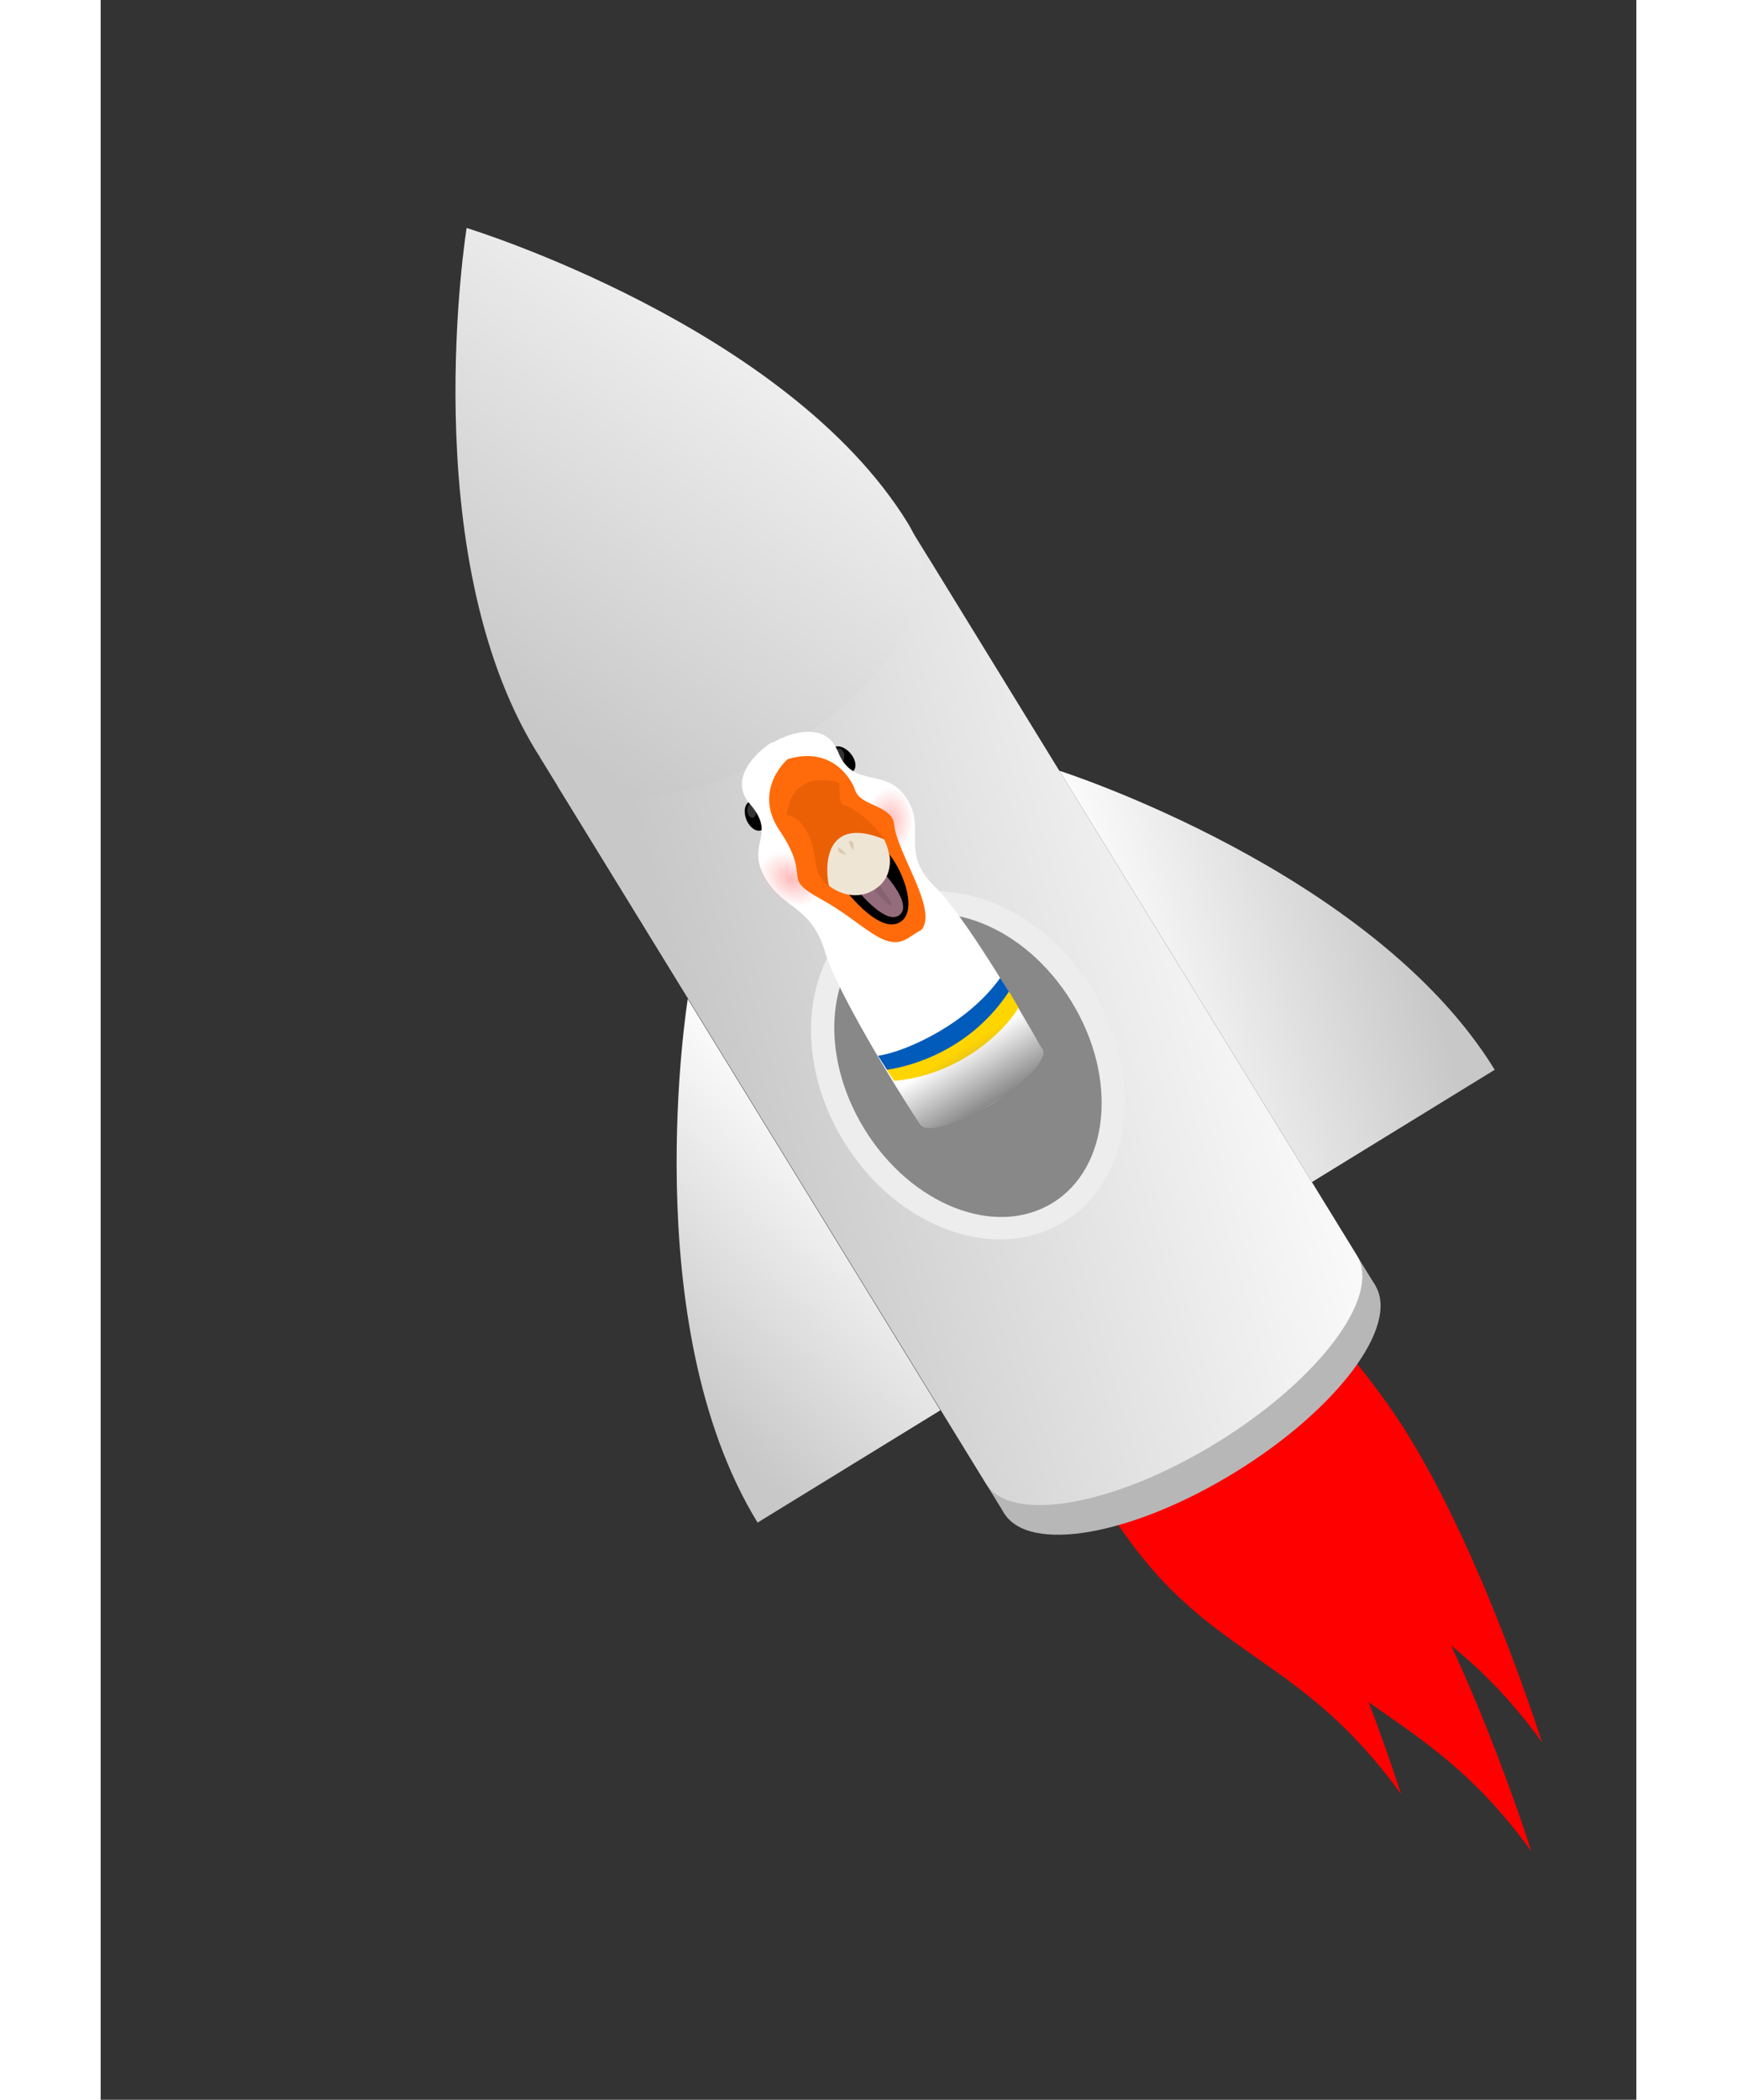 <svg width="369" height="446" viewBox="0 0 316 432" fill="none" xmlns="http://www.w3.org/2000/svg">
<rect x="0" y="0" width="316" height="432" fill="#333333" stroke="none"/>
<ellipse cx="178.469" cy="219.181" rx="29.975" ry="37.767" transform="rotate(-31.558 178.469 219.181)" fill="white"/>
<ellipse cx="178.468" cy="219.181" rx="25.013" ry="33.227" transform="rotate(-31.558 178.468 219.181)" fill="white"/>
<ellipse cx="2.02" cy="3.174" rx="2.02" ry="3.174" transform="matrix(0.928 -0.374 0.373 0.927 131.684 165.682)" fill="white"/>
<ellipse cx="2.02" cy="3.174" rx="2.02" ry="3.174" transform="matrix(-0.759 0.652 0.651 0.758 152.212 152.562)" fill="white"/>
<path fill-rule="evenodd" clip-rule="evenodd" d="M138.192 152.67C134.803 154.786 129.139 160.297 133.6 165.414C136.591 168.844 136.154 170.912 135.681 173.148C135.272 175.081 134.837 177.139 136.569 180.311C138.142 183.193 140.101 184.687 142.057 186.178C144.744 188.228 147.424 190.272 149.085 195.902C151.38 203.685 163.032 222.869 168.619 231.367L181.286 223.588L181.286 223.587L193.812 215.976C188.842 207.102 177.471 187.999 171.621 182.376C167.499 178.415 167.541 175.165 167.584 171.926C167.617 169.419 167.65 166.917 165.751 164.096C163.722 161.081 161.204 160.527 158.779 159.994C156.004 159.384 153.352 158.801 151.693 154.588C149.207 148.271 141.706 150.759 138.267 152.793L138.192 152.67Z" fill="white"/>
<ellipse cx="4.882" cy="6.877" rx="4.882" ry="6.877" transform="matrix(-0.55 0.836 0.835 0.549 138.978 172.995)" fill="white"/>
<ellipse cx="4.882" cy="6.877" rx="4.882" ry="6.877" transform="matrix(-1 -0.025 -0.026 0.999 167.419 162.159)" fill="white"/>
<path d="M185.093 201.195C178.413 210.614 165.675 216.421 159.963 217.203L161.826 220.136C175.2 219.136 184.03 209.002 186.937 204.105L185.093 201.195Z" fill="white"/>
<path d="M186.905 203.998C179.181 215.712 167.484 219.251 161.775 220.102L163.284 222.371C176.668 221.209 186.04 212.206 188.859 207.285L186.905 203.998Z" fill="white"/>
<ellipse opacity="0.2" cx="0.906" cy="1.424" rx="0.906" ry="1.424" transform="matrix(0.993 -0.127 0.125 0.992 151.018 154.152)" fill="white"/>
<ellipse opacity="0.2" cx="0.906" cy="1.424" rx="0.906" ry="1.424" transform="matrix(0.993 -0.127 0.125 0.992 132.909 165.532)" fill="white"/>
<path d="M139.661 170.802C134.056 162.467 141.425 156.028 141.455 156.155C151.087 153.337 154.833 161.181 155.204 162.453C156.226 165.955 162.867 165.563 163.272 169.613C163.678 173.662 167.669 180.185 169.205 185.493C170.146 188.746 169.623 190.461 168.973 191.211C169.19 191.082 169.107 191.148 168.898 191.293C168.723 191.474 168.541 191.588 168.38 191.645C168.574 191.516 168.762 191.387 168.898 191.293C168.923 191.267 168.948 191.24 168.973 191.211C168.688 191.381 167.883 191.888 166.159 192.995C161.297 196.118 157.058 189.837 148.309 185.032C139.559 180.227 146.668 181.221 139.661 170.802Z" fill="white"/>
<path d="M164.249 189.854C160.09 191.908 153.497 183.931 150.72 179.686C152.823 177.677 157.63 173.733 160.038 174.024C163.047 174.388 169.447 187.285 164.249 189.854Z" fill="white"/>
<path d="M164.377 188.257C166.932 186.232 162.389 180.721 159.798 178.218L154.43 181.481C156.681 184.583 161.823 190.282 164.377 188.257Z" fill="white"/>
<path d="M162.758 186.281C163.081 185.527 158.615 180.056 156.341 177.414L155.238 178.257C157.61 181.246 162.435 187.035 162.758 186.281Z" fill="white"/>
<path d="M147.095 177.335C146.316 170.047 142.852 167.85 141.217 167.663C142.04 159.673 148.759 159.959 152.016 161.101C152.238 168.557 151.888 162.697 159.127 170.023C164.919 175.883 161.805 180.964 159.524 182.772C155.705 183.996 147.873 184.622 147.095 177.335Z" fill="white"/>
<path d="M161.202 172.677C149.672 167.941 148.82 177.051 149.836 182.198C151.46 183.573 155.704 185.599 159.691 182.705C163.677 179.81 162.359 174.813 161.202 172.677Z" fill="white"/>
<path d="M153.494 175.882C152.981 175.194 151.913 173.994 151.743 174.698C151.574 175.403 152.84 175.781 153.494 175.882Z" fill="white"/>
<path d="M154.886 175.04C154.395 174.336 153.593 172.943 154.315 173.005C155.037 173.067 154.996 174.387 154.886 175.04Z" fill="white"/>
<path d="M139.581 144.554L143.941 150.471C142.512 155.848 135.432 158.496 132.07 159.149L127.717 153.055L139.581 144.554Z" fill="white"/>
<path d="M143.941 150.471C145.203 154.331 144.333 161.209 132.054 159.095L143.941 150.471Z" fill="white"/>
<ellipse cx="7.304" cy="1.259" rx="7.304" ry="1.259" transform="matrix(0.817 -0.578 0.578 0.815 126.972 151.995)" fill="white"/>
<path d="M133.838 151.106C133.878 151.102 133.91 151.096 133.941 151.095C134.201 151.084 134.412 151.145 134.608 151.315C134.691 151.387 134.767 151.47 134.845 151.546C134.913 151.614 134.981 151.681 135.051 151.748C135.069 151.765 135.073 151.775 135.053 151.796C135.01 151.839 134.989 151.894 135.006 151.955C135.021 152.01 135.059 152.043 135.11 152.056C135.163 152.07 135.211 152.054 135.253 152.021C135.274 152.004 135.281 151.985 135.276 151.956C135.244 151.738 135.167 151.538 135.051 151.352C134.955 151.199 134.831 151.068 134.714 150.934C134.647 150.857 134.583 150.777 134.513 150.703C134.47 150.655 134.434 150.607 134.407 150.548C134.38 150.49 134.366 150.427 134.368 150.359C134.434 150.367 134.493 150.392 134.542 150.432C134.587 150.471 134.628 150.517 134.667 150.562C134.708 150.611 134.743 150.665 134.781 150.715C134.881 150.847 134.979 150.98 135.083 151.109C135.257 151.323 135.473 151.479 135.729 151.574C135.763 151.588 135.788 151.579 135.812 151.555C135.873 151.495 135.881 151.403 135.83 151.34C135.784 151.282 135.69 151.272 135.624 151.322C135.6 151.34 135.592 151.333 135.579 151.311C135.509 151.2 135.438 151.088 135.367 150.978C135.288 150.852 135.202 150.731 135.161 150.585C135.108 150.391 135.121 150.221 135.183 150.029C135.188 150.015 135.193 150.002 135.2 149.982C135.21 149.995 135.217 150.003 135.223 150.011C135.656 150.547 136.07 151.061 136.503 151.597C136.527 151.628 136.527 151.628 136.499 151.651C136.391 151.741 136.281 151.831 136.173 151.921C136.154 151.937 136.15 151.949 136.162 151.972C136.249 152.145 136.273 152.327 136.228 152.517C136.219 152.557 136.217 152.6 136.212 152.642C136.092 152.62 135.966 152.642 135.846 152.6C135.747 152.566 135.654 152.521 135.574 152.453C135.556 152.438 135.543 152.44 135.527 152.453C135.416 152.545 135.306 152.635 135.196 152.727C135.176 152.743 135.165 152.746 135.147 152.723C134.712 152.185 134.295 151.667 133.86 151.128C133.855 151.127 133.85 151.122 133.838 151.106ZM134.157 151.253C134.156 151.257 134.152 151.261 134.15 151.264C134.158 151.274 134.166 151.284 134.174 151.293C134.382 151.552 134.575 151.791 134.784 152.05C134.818 152.092 134.818 152.092 134.862 152.056C134.878 152.043 134.883 152.032 134.874 152.012C134.849 151.947 134.851 151.881 134.876 151.819C134.886 151.792 134.878 151.777 134.86 151.76C134.771 151.675 134.679 151.589 134.593 151.5C134.503 151.408 134.421 151.352 134.302 151.305C134.253 151.285 134.206 151.271 134.157 151.253ZM135.288 150.325C135.285 150.328 135.282 150.327 135.28 150.33C135.28 150.348 135.281 150.365 135.283 150.382C135.297 150.509 135.306 150.611 135.371 150.72C135.455 150.859 135.542 150.995 135.628 151.132C135.638 151.151 135.652 151.158 135.676 151.154C135.742 151.143 135.805 151.154 135.864 151.19C135.891 151.207 135.911 151.2 135.941 151.164C135.959 151.141 135.938 151.132 135.928 151.119C135.715 150.856 135.52 150.614 135.307 150.349C135.301 150.34 135.295 150.331 135.288 150.325ZM135.326 152.151C135.318 152.155 135.308 152.16 135.297 152.165C135.195 152.217 135.093 152.23 134.993 152.162C134.979 152.153 134.969 152.152 134.958 152.164C134.948 152.172 134.939 152.18 134.929 152.188C134.916 152.199 134.915 152.209 134.926 152.223C135.009 152.327 135.094 152.432 135.18 152.535C135.184 152.54 135.205 152.544 135.211 152.539C135.285 152.48 135.361 152.417 135.433 152.355C135.439 152.35 135.442 152.332 135.439 152.325C135.402 152.268 135.365 152.211 135.326 152.151ZM135.911 151.666C135.961 151.717 136.01 151.764 136.059 151.814C136.073 151.828 136.084 151.819 136.095 151.81C136.165 151.752 136.232 151.694 136.303 151.638C136.325 151.62 136.325 151.606 136.307 151.586C136.231 151.494 136.157 151.401 136.081 151.306C136.046 151.263 136.046 151.263 136.004 151.298C135.992 151.309 135.981 151.318 135.989 151.336C136.03 151.438 136.007 151.531 135.95 151.618C135.937 151.636 135.921 151.651 135.911 151.666ZM135.306 151.516C135.354 151.654 135.399 151.79 135.419 151.935C135.485 151.929 135.547 151.924 135.609 151.916C135.618 151.916 135.629 151.902 135.633 151.892C135.65 151.841 135.663 151.789 135.681 151.737C135.686 151.721 135.683 151.712 135.666 151.705C135.547 151.662 135.44 151.599 135.333 151.53C135.324 151.526 135.314 151.52 135.306 151.516ZM135.674 152.336C135.726 152.413 135.918 152.495 135.977 152.475C135.978 152.473 135.978 152.47 135.978 152.47C135.92 152.398 135.863 152.325 135.805 152.255C135.8 152.25 135.784 152.25 135.777 152.253C135.741 152.278 135.708 152.308 135.674 152.336ZM136.094 152.383C136.125 152.3 136.074 152.095 136.02 152.047C135.99 152.072 135.957 152.099 135.927 152.124C135.909 152.139 135.909 152.151 135.923 152.167C135.97 152.225 136.017 152.283 136.063 152.342C136.072 152.355 136.082 152.368 136.094 152.383ZM135.633 152.187C135.651 152.172 135.671 152.158 135.687 152.141C135.692 152.136 135.694 152.116 135.69 152.113C135.632 152.059 135.552 152.038 135.483 152.071C135.468 152.079 135.464 152.087 135.471 152.102C135.496 152.144 135.522 152.185 135.548 152.228C135.557 152.243 135.57 152.242 135.582 152.232C135.598 152.217 135.616 152.202 135.633 152.187ZM135.885 151.979C135.901 151.965 135.916 151.953 135.933 151.939C135.95 151.927 135.954 151.912 135.937 151.897C135.905 151.865 135.873 151.834 135.84 151.804C135.823 151.79 135.812 151.792 135.8 151.811C135.76 151.87 135.76 151.965 135.802 152.02C135.806 152.026 135.824 152.027 135.83 152.024C135.85 152.01 135.867 151.994 135.885 151.979Z" fill="white"/>
<path d="M139.581 144.554L143.941 150.471C142.512 155.848 135.432 158.496 132.07 159.149L127.717 153.055C127.717 153.055 128.816 152.578 129.441 152.141C130.189 151.617 131.138 150.533 131.138 150.533L138.207 153.493L136.196 146.597C136.196 146.597 137.5 146.439 138.192 146.013C138.862 145.601 139.581 144.554 139.581 144.554Z" fill="white"/>
<ellipse cx="181.205" cy="223.657" rx="14.761" ry="4.019" transform="matrix(0.852 -0.524 0.523 0.852 -90.108 128.031)" fill="white"/>
<rect x="162.795" y="224.484" width="33.1" height="12.95" transform="rotate(-31.558 162.795 224.484)" fill="white"/>
<path d="M238.204 328.32C220.291 303.437 222.835 295.565 229.508 290.764C236.18 285.963 244.455 286.051 262.367 310.935C280.28 335.819 294.375 380.876 294.375 380.876C274.032 352.615 256.117 353.204 238.204 328.32Z" fill="#FF0000"/>
<path d="M240.399 305.893C222.486 281.009 225.03 273.137 231.703 268.336C238.376 263.535 246.65 263.624 264.563 288.508C282.475 313.391 296.571 358.448 296.571 358.448C276.227 330.188 258.312 330.777 240.399 305.893Z" fill="#FF0000"/>
<path d="M211.413 316.579C193.5 291.695 196.044 283.823 202.717 279.022C209.389 274.221 217.664 274.31 235.576 299.193C253.489 324.077 267.584 369.134 267.584 369.134C247.241 340.873 229.326 341.462 211.413 316.579Z" fill="#FF0000"/>
<rect x="94.059" y="161.772" width="89.596" height="175.672" transform="rotate(-31.558 94.059 161.772)" fill="#B7B7B7"/>
<ellipse cx="224.078" cy="287.866" rx="44.798" ry="17.71" transform="rotate(-31.558 224.078 287.866)" fill="#B7B7B7"/>
<path fill-rule="evenodd" clip-rule="evenodd" d="M166.661 108.783L90.315 155.674L182.12 305.148C182.133 305.17 182.147 305.192 182.16 305.214C182.174 305.236 182.188 305.258 182.201 305.28L182.255 305.367L182.256 305.366C187.539 313.503 208.649 309.729 229.602 296.86C250.556 283.99 263.467 266.869 258.598 258.477L258.6 258.476L166.661 108.783Z" fill="url(#paint0_linear_12475_1041)"/>
<path d="M89.674 154.635C107.929 184.356 184.378 137.402 166.124 107.68C141.163 67.04 75.309 46.904 75.309 46.904C75.309 46.904 64.526 113.691 89.674 154.635Z" fill="url(#paint1_linear_12475_1041)"/>
<path d="M135.179 313.25L172.792 290.148L120.813 205.519C120.813 205.519 110.031 272.306 135.179 313.25Z" fill="url(#paint2_linear_12475_1041)"/>
<path d="M286.854 220.092L249.241 243.194L197.263 158.564C197.263 158.564 261.707 179.147 286.854 220.092Z" fill="url(#paint3_linear_12475_1041)"/>
<ellipse cx="178.469" cy="219.181" rx="29.975" ry="37.767" transform="rotate(-31.558 178.469 219.181)" fill="#EDEDED"/>
<ellipse cx="178.468" cy="219.181" rx="25.013" ry="33.227" transform="rotate(-31.558 178.468 219.181)" fill="#888888"/>
<ellipse cx="2.02" cy="3.174" rx="2.02" ry="3.174" transform="matrix(0.928 -0.374 0.373 0.927 131.683 165.682)" fill="black"/>
<ellipse cx="2.02" cy="3.174" rx="2.02" ry="3.174" transform="matrix(-0.759 0.652 0.651 0.758 152.211 152.562)" fill="black"/>
<path fill-rule="evenodd" clip-rule="evenodd" d="M138.191 152.67C134.802 154.786 129.138 160.297 133.599 165.414C136.59 168.844 136.153 170.912 135.68 173.148C135.271 175.081 134.836 177.139 136.568 180.311C138.141 183.193 140.1 184.687 142.056 186.178C144.743 188.228 147.423 190.272 149.084 195.902C151.379 203.685 163.031 222.869 168.618 231.367L181.285 223.588L181.285 223.587L193.811 215.976C188.841 207.102 177.47 187.999 171.62 182.376C167.498 178.415 167.54 175.165 167.583 171.926C167.616 169.419 167.649 166.917 165.75 164.096C163.721 161.081 161.203 160.527 158.778 159.994C156.003 159.384 153.351 158.801 151.692 154.588C149.206 148.271 141.705 150.759 138.266 152.793L138.191 152.67Z" fill="white"/>
<ellipse cx="4.882" cy="6.877" rx="4.882" ry="6.877" transform="matrix(-0.55 0.836 0.835 0.549 138.977 172.995)" fill="url(#paint4_radial_12475_1041)"/>
<ellipse cx="4.882" cy="6.877" rx="4.882" ry="6.877" transform="matrix(-1 -0.025 -0.026 0.999 167.418 162.159)" fill="url(#paint5_radial_12475_1041)"/>
<path d="M185.092 201.195C178.412 210.614 165.674 216.421 159.962 217.203L161.825 220.136C175.199 219.136 184.029 209.002 186.936 204.105L185.092 201.195Z" fill="#005BBB"/>
<path d="M186.904 203.998C179.18 215.712 167.483 219.251 161.774 220.102L163.283 222.371C176.667 221.209 186.039 212.206 188.859 207.285L186.904 203.998Z" fill="#FFD500"/>
<ellipse opacity="0.2" cx="0.906" cy="1.424" rx="0.906" ry="1.424" transform="matrix(0.993 -0.127 0.125 0.992 151.017 154.152)" fill="white"/>
<ellipse opacity="0.2" cx="0.906" cy="1.424" rx="0.906" ry="1.424" transform="matrix(0.993 -0.127 0.125 0.992 132.908 165.532)" fill="white"/>
<path d="M139.66 170.802C134.055 162.467 141.424 156.028 141.454 156.155C151.086 153.337 154.832 161.181 155.203 162.453C156.225 165.955 162.866 165.563 163.271 169.613C163.677 173.662 167.668 180.185 169.204 185.493C170.145 188.746 169.622 190.461 168.972 191.211C169.189 191.082 169.106 191.148 168.897 191.293C168.722 191.474 168.541 191.588 168.379 191.645C168.573 191.516 168.762 191.387 168.897 191.293C168.922 191.267 168.947 191.24 168.972 191.211C168.687 191.381 167.882 191.888 166.158 192.995C161.296 196.118 157.057 189.837 148.308 185.032C139.558 180.227 146.667 181.221 139.66 170.802Z" fill="#FF6B0A"/>
<path d="M164.248 189.854C160.089 191.908 153.496 183.931 150.719 179.686C152.822 177.677 157.629 173.733 160.037 174.024C163.046 174.388 169.447 187.285 164.248 189.854Z" fill="black"/>
<path d="M164.376 188.257C166.931 186.232 162.388 180.721 159.797 178.218L154.429 181.481C156.68 184.583 161.822 190.282 164.376 188.257Z" fill="#956C7C"/>
<path d="M162.757 186.281C163.08 185.527 158.614 180.056 156.34 177.414L155.237 178.257C157.609 181.246 162.434 187.035 162.757 186.281Z" fill="#86616F"/>
<path d="M147.094 177.335C146.315 170.047 142.851 167.85 141.217 167.663C142.039 159.673 148.758 159.959 152.015 161.101C152.237 168.557 151.887 162.697 159.126 170.023C164.918 175.883 161.804 180.964 159.523 182.772C155.704 183.996 147.872 184.622 147.094 177.335Z" fill="#EB6005"/>
<path d="M161.201 172.677C149.671 167.941 148.819 177.051 149.835 182.198C151.459 183.573 155.703 185.599 159.69 182.705C163.676 179.81 162.358 174.813 161.201 172.677Z" fill="#EFE5D5"/>
<path d="M153.493 175.882C152.98 175.194 151.912 173.994 151.742 174.698C151.573 175.403 152.839 175.781 153.493 175.882Z" fill="#DACAB0"/>
<path d="M154.885 175.04C154.394 174.336 153.592 172.943 154.314 173.005C155.036 173.067 154.995 174.387 154.885 175.04Z" fill="#DACAB0"/>
<ellipse cx="181.205" cy="223.657" rx="14.761" ry="4.019" transform="matrix(0.852 -0.524 0.523 0.852 -90.108 128.031)" fill="white"/>
<rect x="162.795" y="224.484" width="33.1" height="12.95" transform="rotate(-31.558 162.795 224.484)" fill="url(#paint6_linear_12475_1041)"/>
<defs>
<linearGradient id="paint0_linear_12475_1041" x1="117.618" y1="195.067" x2="243.573" y2="159.163" gradientUnits="userSpaceOnUse">
<stop stop-color="#C8C8C8"/>
<stop offset="1" stop-color="white"/>
</linearGradient>
<linearGradient id="paint1_linear_12475_1041" x1="89.36" y1="149.053" x2="161.227" y2="46.736" gradientUnits="userSpaceOnUse">
<stop stop-color="#C8C8C8"/>
<stop offset="1" stop-color="white"/>
</linearGradient>
<linearGradient id="paint2_linear_12475_1041" x1="123.416" y1="291.604" x2="167.896" y2="244.594" gradientUnits="userSpaceOnUse">
<stop stop-color="#C8C8C8"/>
<stop offset="1" stop-color="white"/>
</linearGradient>
<linearGradient id="paint3_linear_12475_1041" x1="272.867" y1="199.813" x2="210.825" y2="218.227" gradientUnits="userSpaceOnUse">
<stop stop-color="#C8C8C8"/>
<stop offset="1" stop-color="white"/>
</linearGradient>
<radialGradient id="paint4_radial_12475_1041" cx="0" cy="0" r="1" gradientUnits="userSpaceOnUse" gradientTransform="translate(4.882 6.877) rotate(90) scale(6.877 4.882)">
<stop stop-color="#FFBBBB"/>
<stop offset="1" stop-color="#FFBBBB" stop-opacity="0"/>
</radialGradient>
<radialGradient id="paint5_radial_12475_1041" cx="0" cy="0" r="1" gradientUnits="userSpaceOnUse" gradientTransform="translate(4.882 6.877) rotate(90) scale(6.877 4.882)">
<stop stop-color="#FFBBBB"/>
<stop offset="1" stop-color="#FFBBBB" stop-opacity="0"/>
</radialGradient>
<linearGradient id="paint6_linear_12475_1041" x1="179.345" y1="224.484" x2="179.345" y2="237.434" gradientUnits="userSpaceOnUse">
<stop stop-color="#888888" stop-opacity="0"/>
<stop offset="1" stop-color="#888888"/>
</linearGradient>
</defs>
</svg>
